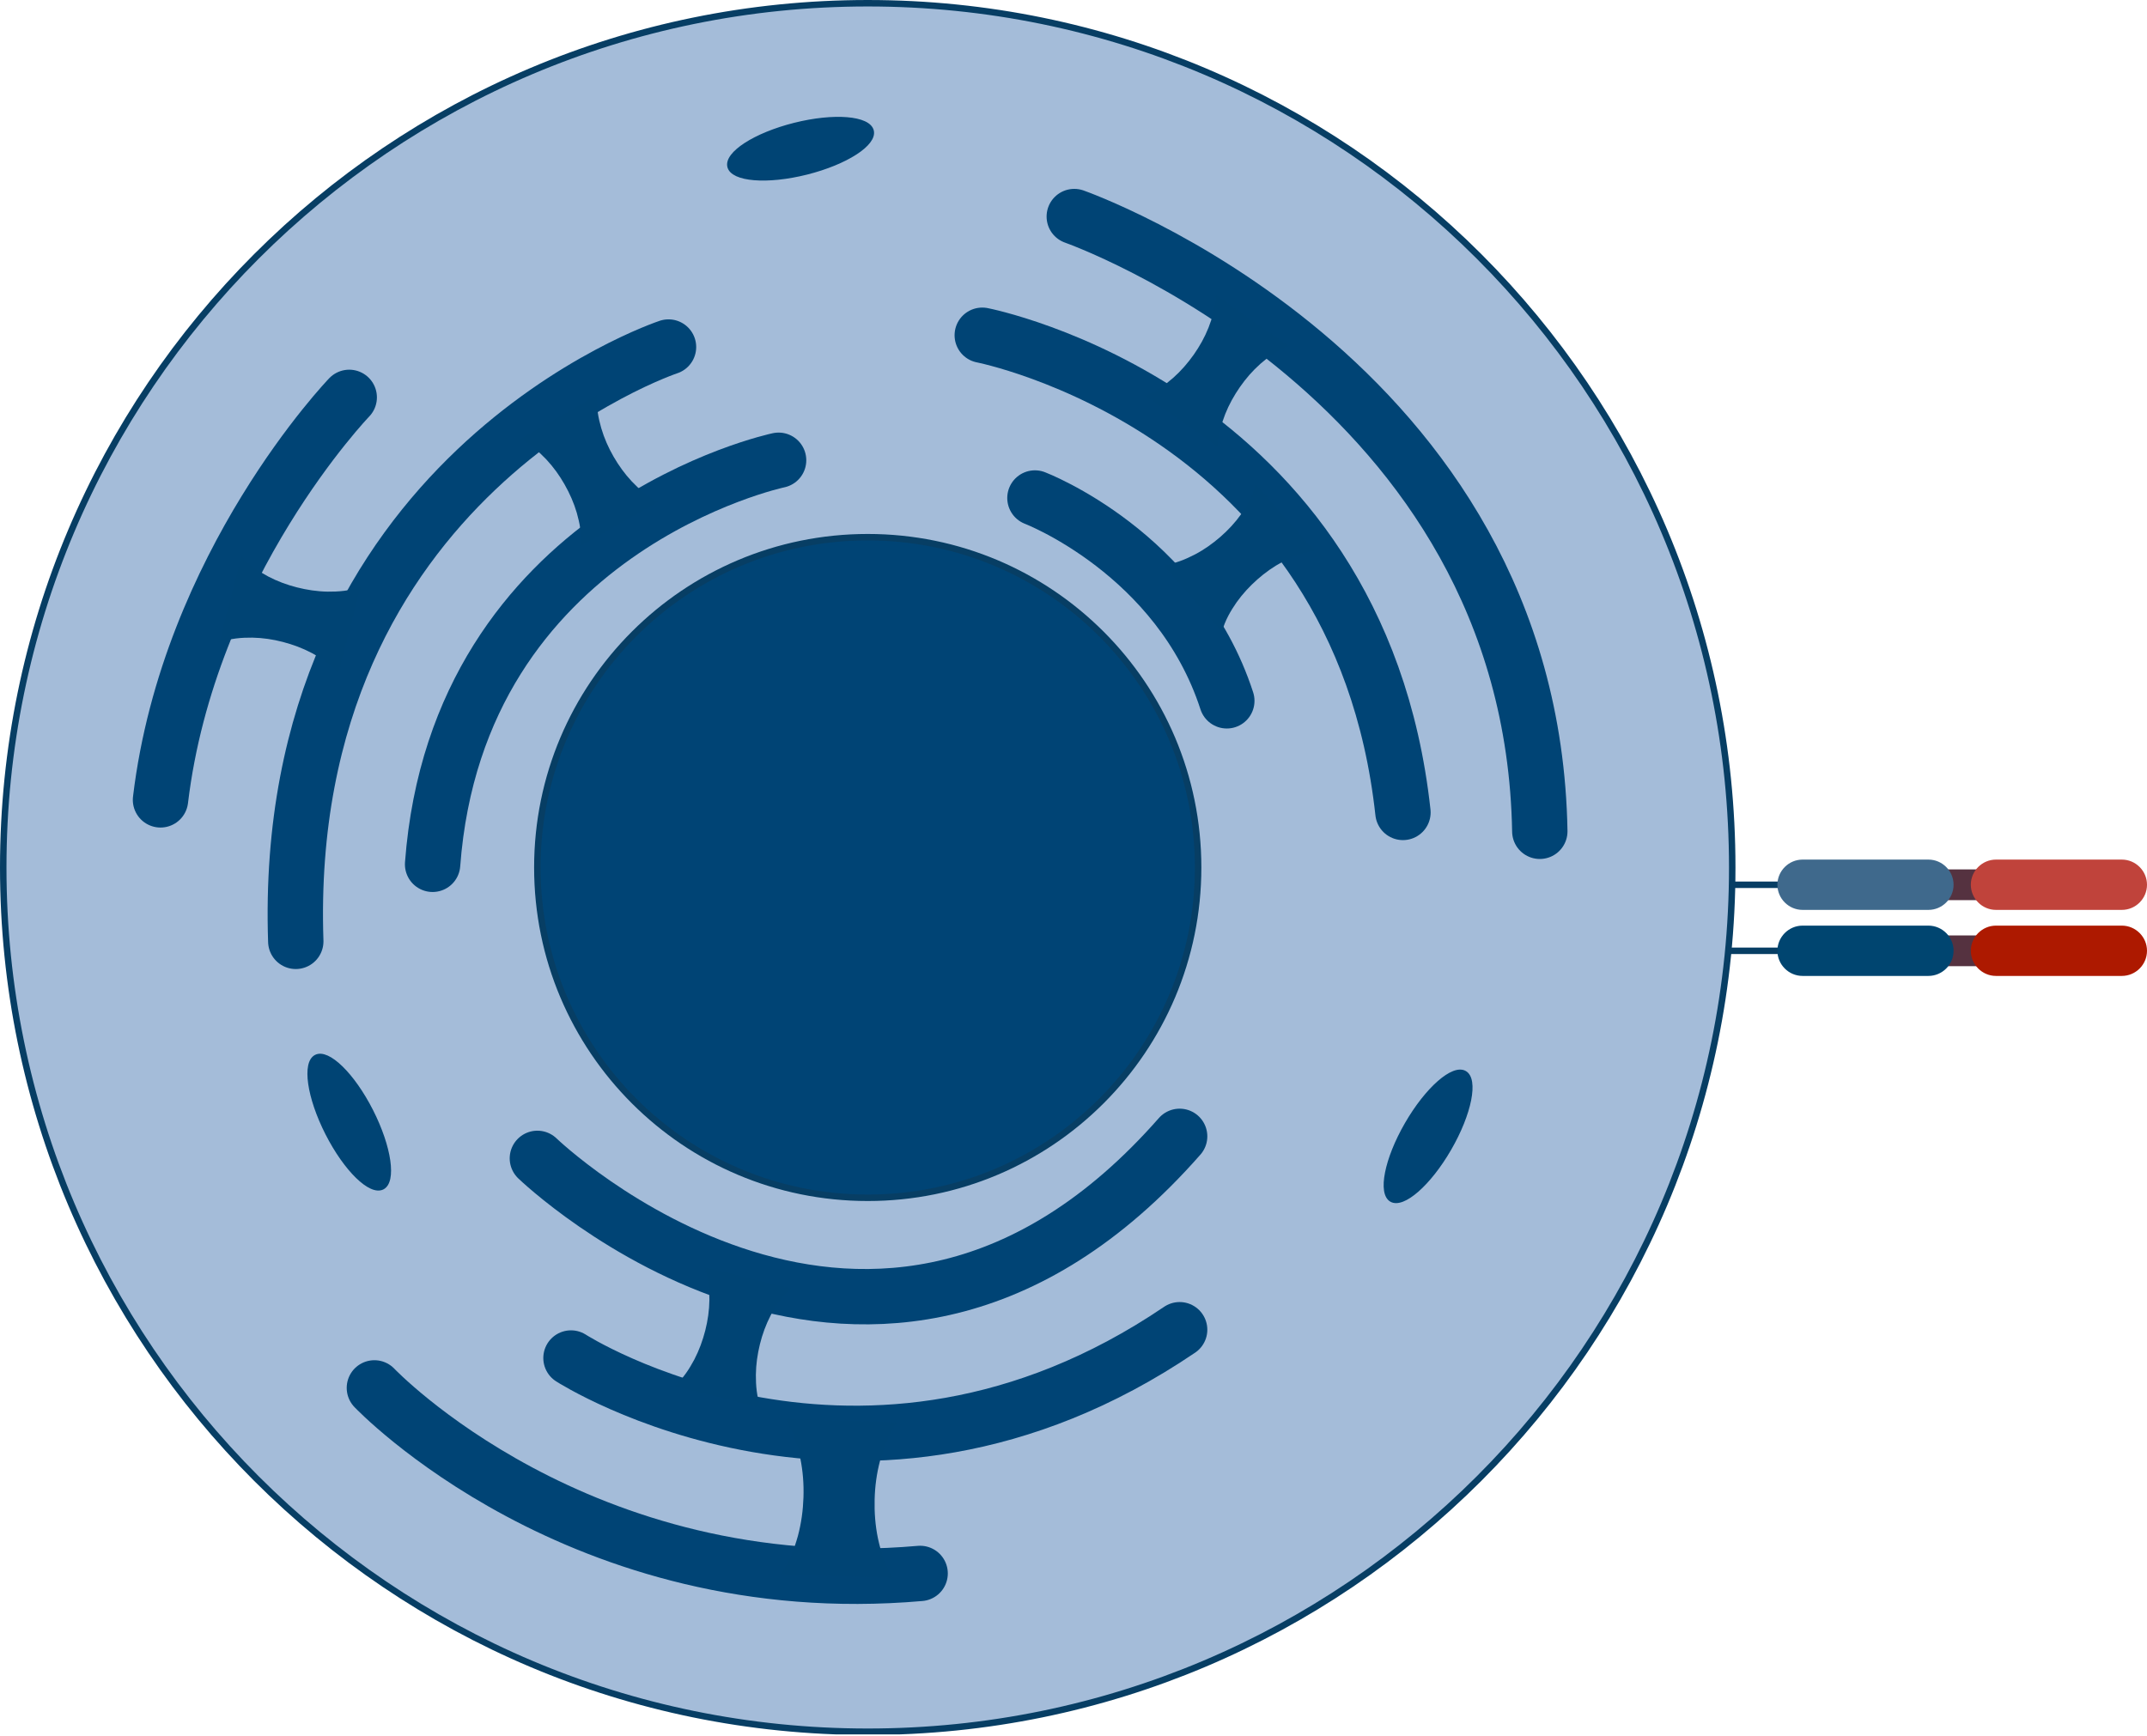 <svg width="664" height="537" viewBox="0 0 664 537" fill="none" xmlns="http://www.w3.org/2000/svg">
<g clip-path="url(#clip0_4611_296094)">
<path d="M529.718 273.711H557.435" stroke="#073E64" stroke-width="2" stroke-miterlimit="10"/>
<path d="M529.718 294.139H554.522" stroke="#073E64" stroke-width="2" stroke-miterlimit="10"/>
<path d="M268.364 535.726C416.024 535.726 535.726 416.024 535.726 268.364C535.726 120.704 416.024 1.001 268.364 1.001C120.704 1.001 1.001 120.704 1.001 268.364C1.001 416.024 120.704 535.726 268.364 535.726Z" fill="#A4BCD9" stroke="#073E64" stroke-width="2" stroke-miterlimit="10"/>
<path d="M268.364 370.542C324.795 370.542 370.542 324.795 370.542 268.364C370.542 211.932 324.795 166.185 268.364 166.185C211.932 166.185 166.185 211.932 166.185 268.364C166.185 324.795 211.932 370.542 268.364 370.542Z" fill="#004475" stroke="#073E64" stroke-width="2" stroke-miterlimit="10"/>
<path d="M240.796 142.383C240.796 142.383 141.572 163.301 133.791 267.382" stroke="#004475" stroke-width="17.122" stroke-miterlimit="10" stroke-linecap="round"/>
<path d="M206.75 107.355C206.75 107.355 86.607 147.24 91.474 291.215" stroke="#004475" stroke-width="17.122" stroke-miterlimit="10" stroke-linecap="round"/>
<path d="M108.006 122.927C108.006 122.927 58.389 174.486 49.637 247.445" stroke="#004475" stroke-width="17.122" stroke-miterlimit="10" stroke-linecap="round"/>
<path d="M320.074 154.059C320.074 154.059 364.584 171.082 379.414 216.804" stroke="#004475" stroke-width="17.122" stroke-miterlimit="10" stroke-linecap="round"/>
<path d="M303.782 103.711C303.782 103.711 420.27 126.331 433.888 251.331" stroke="#004475" stroke-width="17.122" stroke-miterlimit="10" stroke-linecap="round"/>
<path d="M332.24 66.991C332.24 66.991 473.782 116.608 476.215 257.169" stroke="#004475" stroke-width="17.122" stroke-miterlimit="10" stroke-linecap="round"/>
<path d="M166.195 358.346C166.195 358.346 270.467 459.032 364.824 351.536" stroke="#004475" stroke-width="17.122" stroke-miterlimit="10" stroke-linecap="round"/>
<path d="M176.589 420.109C176.589 420.109 266.571 477.988 364.824 411.357" stroke="#004475" stroke-width="17.122" stroke-miterlimit="10" stroke-linecap="round"/>
<path d="M115.787 429.352C115.787 429.352 179.023 495.992 284.566 486.75" stroke="#004475" stroke-width="17.122" stroke-miterlimit="10" stroke-linecap="round"/>
<path d="M277.526 439.996C274.742 443.922 273.3 447.887 272.179 451.862C271.117 455.838 270.597 459.833 270.497 463.839C270.396 467.844 270.687 471.86 271.518 475.895C272.399 479.93 273.601 483.976 276.114 488.051L241.457 487.03C244.211 483.105 245.643 479.139 246.764 475.164C247.826 471.189 248.357 467.193 248.487 463.188C248.617 459.182 248.327 455.167 247.505 451.131C246.624 447.096 245.423 443.05 242.869 438.975L277.526 439.996Z" fill="#004474"/>
<path d="M244.511 398.62C241.688 401.184 239.895 403.998 238.363 406.881C236.861 409.775 235.78 412.769 235.018 415.844C234.267 418.918 233.797 422.072 233.767 425.336C233.757 428.601 233.997 431.935 235.249 435.51L208.623 428.831C211.416 426.268 213.199 423.444 214.741 420.56C216.243 417.666 217.325 414.672 218.116 411.598C218.897 408.524 219.357 405.379 219.397 402.115C219.407 398.851 219.157 395.516 217.885 391.931L244.511 398.62Z" fill="#004474"/>
<path d="M74.691 172.133C77.235 174.967 80.038 176.78 82.912 178.322C85.796 179.844 88.78 180.935 91.855 181.716C94.929 182.487 98.073 182.978 101.337 183.028C104.602 183.058 107.936 182.838 111.521 181.606L104.682 208.192C102.128 205.378 99.325 203.576 96.451 202.024C93.567 200.502 90.583 199.4 87.519 198.599C84.454 197.798 81.3 197.317 78.046 197.257C74.781 197.227 71.447 197.458 67.852 198.709L74.691 172.133Z" fill="#004474"/>
<path d="M184.66 122.246C184.4 126.051 185.051 129.325 185.952 132.46C186.873 135.584 188.165 138.498 189.747 141.241C191.339 143.985 193.182 146.579 195.415 148.952C197.668 151.315 200.151 153.548 203.536 155.26L179.704 168.879C179.944 165.094 179.273 161.819 178.392 158.675C177.481 155.551 176.179 152.637 174.617 149.883C173.055 147.129 171.202 144.536 168.979 142.153C166.726 139.789 164.243 137.556 160.838 135.854L184.66 122.246Z" fill="#004474"/>
<path d="M406.501 170.461C402.726 170.962 399.642 172.253 396.748 173.755C393.864 175.278 391.27 177.13 388.897 179.223C386.524 181.326 384.351 183.649 382.458 186.302C380.596 188.986 378.894 191.86 377.882 195.515L359.798 174.857C363.553 174.336 366.627 173.034 369.531 171.542C372.415 170.03 375.008 168.178 377.402 166.105C379.795 164.022 381.968 161.699 383.86 159.046C385.733 156.372 387.425 153.488 388.416 149.813L406.501 170.461Z" fill="#004474"/>
<path d="M398.49 107.035C394.945 108.417 392.262 110.41 389.798 112.553C387.365 114.715 385.282 117.129 383.47 119.732C381.667 122.336 380.105 125.11 378.903 128.144C377.732 131.188 376.771 134.382 376.65 138.177L354.17 122.426C357.695 121.024 360.368 119.031 362.832 116.888C365.275 114.725 367.348 112.312 369.18 109.729C371.003 107.135 372.565 104.361 373.767 101.337C374.948 98.293 375.899 95.089 375.99 91.284L398.49 107.035Z" fill="#004474"/>
<path d="M249.49 53.55C261.735 50.473 270.812 44.6 269.765 40.433C268.718 36.266 257.943 35.382 245.698 38.459C233.454 41.536 224.376 47.408 225.424 51.575C226.471 55.743 237.246 56.627 249.49 53.55Z" fill="#004474" stroke="#004474" stroke-width="0.951" stroke-miterlimit="10"/>
<path d="M118.36 367.526C122.191 365.58 120.662 354.877 114.945 343.62C109.228 332.363 101.488 324.815 97.657 326.76C93.826 328.706 95.354 339.409 101.071 350.666C106.788 361.924 114.528 369.472 118.36 367.526Z" fill="#004474" stroke="#004474" stroke-width="0.951" stroke-miterlimit="10"/>
<path d="M448.402 355.429C454.715 344.495 456.816 333.89 453.095 331.741C449.374 329.593 441.239 336.715 434.927 347.648C428.614 358.582 426.513 369.188 430.234 371.336C433.955 373.485 442.09 366.363 448.402 355.429Z" fill="#004474" stroke="#004474" stroke-width="0.951" stroke-miterlimit="10"/>
<path d="M599.272 273.711H618.238" stroke="#553240" stroke-width="9.512" stroke-miterlimit="10"/>
<path d="M599.272 294.139H618.238" stroke="#553240" stroke-width="9.512" stroke-miterlimit="10"/>
<path d="M596.398 281.481H557.475C553.2 281.481 549.695 277.977 549.695 273.701C549.695 269.425 553.2 265.92 557.475 265.92H596.398C600.674 265.92 604.179 269.425 604.179 273.701C604.179 277.987 600.674 281.481 596.398 281.481Z" fill="#3F698C"/>
<path d="M656.219 281.481H617.297C613.021 281.481 609.516 277.977 609.516 273.701C609.516 269.425 613.021 265.92 617.297 265.92H656.219C660.495 265.92 664 269.425 664 273.701C664 277.987 660.505 281.481 656.219 281.481Z" fill="#C0433B"/>
<path d="M596.398 301.909H557.475C553.2 301.909 549.695 298.404 549.695 294.129C549.695 289.853 553.2 286.348 557.475 286.348H596.398C600.674 286.348 604.179 289.853 604.179 294.129C604.179 298.414 600.674 301.909 596.398 301.909Z" fill="#004570"/>
<path d="M656.219 301.909H617.297C613.021 301.909 609.516 298.404 609.516 294.129C609.516 289.853 613.021 286.348 617.297 286.348H656.219C660.495 286.348 664 289.853 664 294.129C664 298.414 660.505 301.909 656.219 301.909Z" fill="#AD1900"/>
</g>
<defs>
<clipPath id="clip0_4611_296094">
<rect width="663.1" height="536.01" fill="white" transform="scale(1.001)"/>
</clipPath>
</defs>
</svg>
